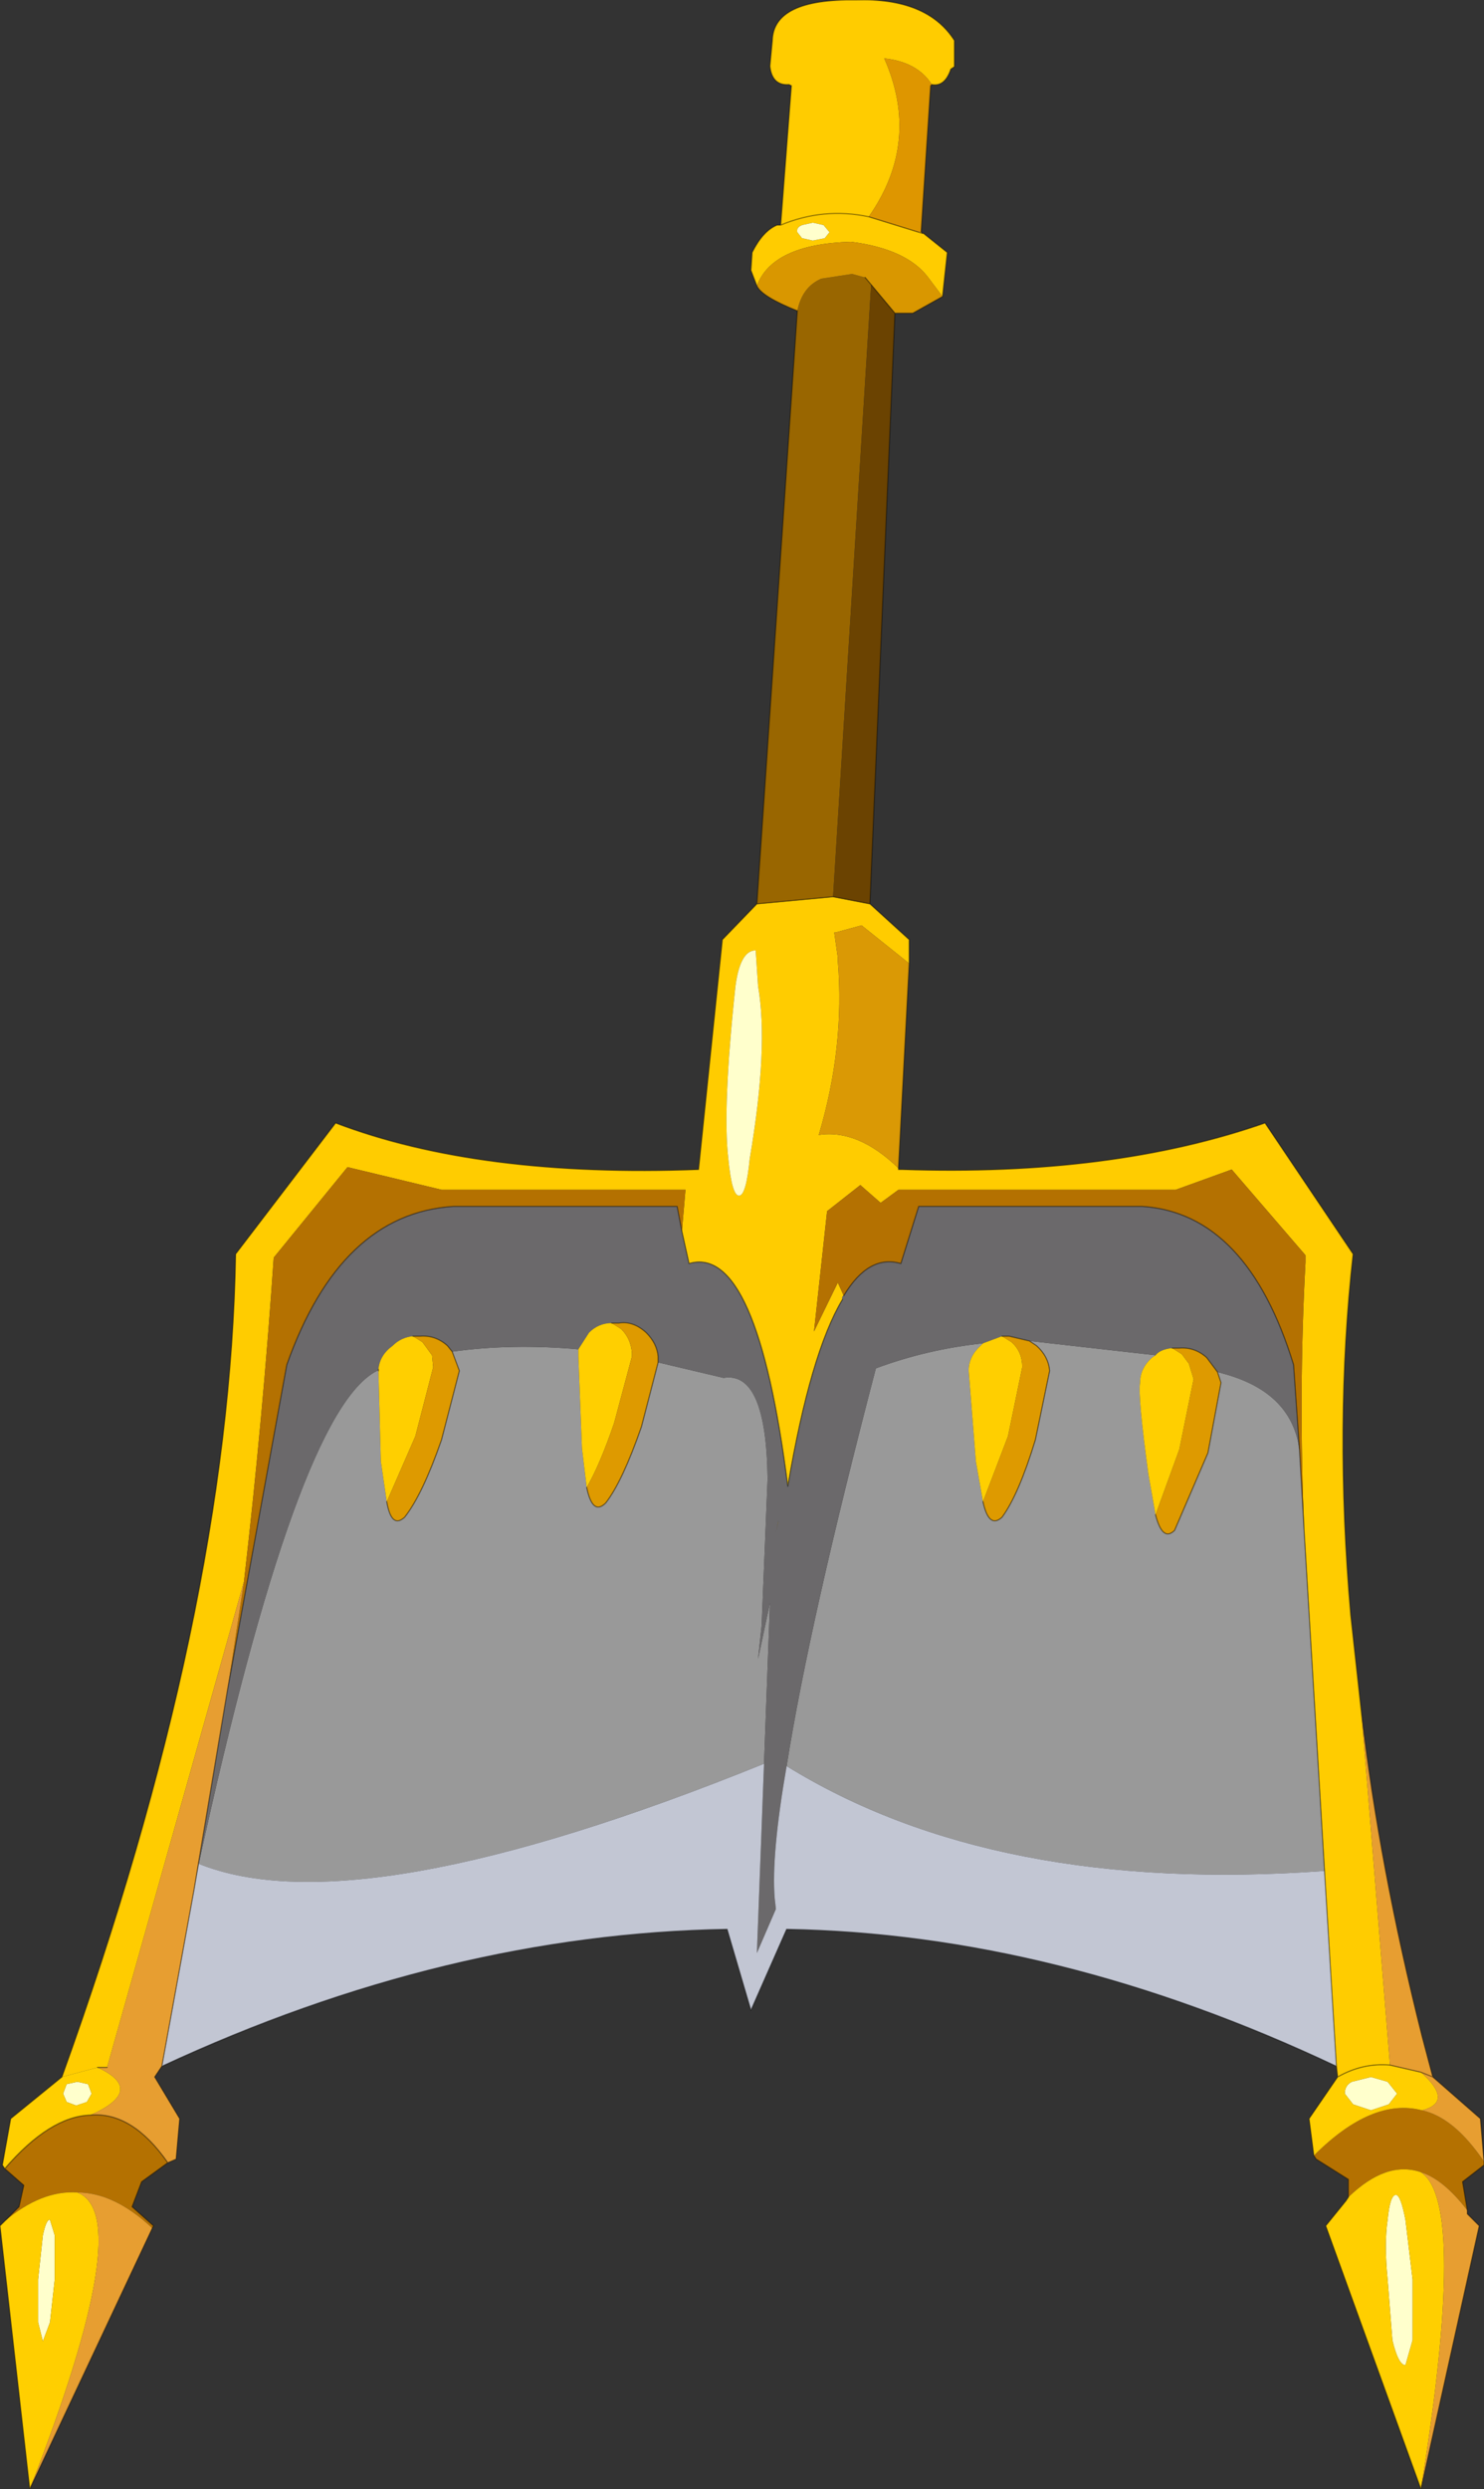 <?xml version="1.0" encoding="UTF-8" standalone="no"?>
<svg xmlns:xlink="http://www.w3.org/1999/xlink" height="104.5px" width="62.35px" xmlns="http://www.w3.org/2000/svg">
  <rect width="100%" height="100%" fill="#333333" stroke="none"/>
  <g transform="matrix(1.0, 0.0, 0.0, 1.0, 31.2, 52.25)">
    <path d="M0.6 -40.25 L0.35 -40.9 0.4 -41.65 Q0.85 -42.55 1.45 -42.8 L1.6 -42.8 2.05 -48.65 1.95 -48.7 Q1.25 -48.65 1.15 -49.45 L1.15 -49.5 1.25 -50.55 Q1.3 -52.3 4.75 -52.25 7.75 -52.35 8.9 -50.55 L8.9 -49.45 8.75 -49.35 Q8.5 -48.6 7.95 -48.7 7.35 -49.65 5.95 -49.8 7.5 -46.3 5.3 -43.15 L7.4 -42.5 7.55 -42.45 7.6 -42.45 8.6 -41.65 8.4 -39.8 7.8 -40.6 Q6.9 -41.8 4.55 -42.1 1.25 -42.0 0.6 -40.25 M7.5 -42.5 L7.55 -42.45 7.4 -42.5 7.5 -42.5 M5.35 -14.3 L7.0 -12.8 7.0 -11.8 5.0 -13.4 3.9 -13.1 3.85 -13.1 4.0 -12.05 4.0 -11.9 Q4.3 -8.3 3.2 -4.6 4.85 -4.85 6.55 -3.2 L6.55 -3.15 6.7 -3.15 Q15.5 -2.85 21.95 -5.1 L25.65 0.4 Q24.85 7.55 25.55 15.55 L26.0 19.65 27.2 34.45 Q26.05 34.35 25.0 34.95 L24.95 34.5 24.45 26.3 23.6 12.15 Q23.35 6.2 23.65 0.75 L23.65 0.45 20.55 -3.15 18.2 -2.3 6.55 -2.3 5.8 -1.75 5.0 -2.45 4.95 -2.5 3.55 -1.4 3.0 3.65 4.0 1.6 4.25 2.15 Q4.15 2.2 4.2 2.3 2.85 4.55 1.9 10.15 0.6 -0.05 -2.25 0.8 L-2.55 -0.55 -2.4 -2.3 -12.65 -2.3 -16.6 -3.25 -19.7 0.55 Q-20.15 7.2 -20.95 14.15 L-26.7 34.55 -27.1 34.55 -28.6 34.95 Q-21.55 15.4 -21.3 0.4 L-17.1 -5.1 Q-11.05 -2.8 -1.85 -3.15 L-0.85 -12.8 0.6 -14.3 3.8 -14.6 5.35 -14.3 M2.95 -42.15 L3.45 -42.25 3.65 -42.5 3.4 -42.8 2.95 -42.9 2.5 -42.8 Q2.25 -42.7 2.3 -42.5 L2.5 -42.25 2.95 -42.15 M1.6 -42.8 Q3.4 -43.55 5.3 -43.15 3.4 -43.55 1.6 -42.8 M0.65 -10.85 L0.55 -12.35 Q-0.1 -12.35 -0.3 -10.85 -0.85 -5.7 -0.6 -3.6 -0.45 -2.05 -0.15 -2.05 0.15 -2.05 0.3 -3.6 1.1 -8.3 0.65 -10.85 M1.5 11.6 L1.5 11.65 1.4 12.1 1.5 11.6" fill="#ffcc00" fill-rule="evenodd" stroke="none"/>
    <path d="M2.95 -42.15 L2.5 -42.25 2.3 -42.5 Q2.25 -42.7 2.5 -42.8 L2.95 -42.9 3.4 -42.8 3.65 -42.5 3.45 -42.25 2.95 -42.15 M0.65 -10.85 Q1.1 -8.3 0.3 -3.6 0.15 -2.05 -0.15 -2.05 -0.45 -2.05 -0.6 -3.6 -0.85 -5.7 -0.3 -10.85 -0.1 -12.35 0.55 -12.35 L0.65 -10.85 M27.1 35.15 L27.5 35.65 27.15 36.1 26.4 36.35 25.65 36.1 25.3 35.65 Q25.3 35.3 25.6 35.15 L26.4 34.95 27.1 35.15 M27.85 40.95 L28.15 43.45 28.15 46.0 27.85 47.05 Q27.55 47.05 27.3 46.0 L27.1 43.45 Q26.95 41.95 27.1 40.95 27.2 39.9 27.45 39.9 27.65 39.9 27.85 40.95 M-27.95 35.15 L-27.5 35.25 -27.35 35.65 -27.55 36.0 -28.0 36.15 -28.4 36.0 -28.55 35.65 -28.4 35.25 -27.95 35.15 M-28.9 41.6 L-28.9 43.45 -29.1 45.25 -29.4 46.05 -29.6 45.25 -29.6 43.45 -29.4 41.6 Q-29.25 40.9 -29.1 40.95 L-28.9 41.6" fill="#ffffcc" fill-rule="evenodd" stroke="none"/>
    <path d="M31.15 38.5 L31.15 38.65 30.25 39.35 30.45 40.55 Q29.45 39.25 28.5 38.95 27.05 38.45 25.45 40.0 L25.45 39.25 24.1 38.4 24.0 38.25 Q26.45 35.8 28.55 36.35 29.9 36.65 31.15 38.5 M-24.15 38.55 L-25.25 39.35 -25.65 40.4 -24.75 41.2 -24.8 41.3 Q-26.4 39.8 -27.95 39.8 -29.45 39.7 -31.0 41.0 L-30.4 40.4 -30.2 39.5 -31.0 38.8 Q-29.1 36.6 -27.4 36.55 -25.65 36.4 -24.15 38.55 M4.25 2.15 L4.0 1.6 3.0 3.65 3.55 -1.4 4.95 -2.5 5.0 -2.45 5.8 -1.75 6.55 -2.3 18.2 -2.3 20.55 -3.15 23.65 0.45 23.65 0.75 Q23.35 6.2 23.6 12.15 L23.4 8.65 23.15 5.05 Q21.2 -1.3 16.8 -1.6 L7.4 -1.6 6.65 0.8 Q5.3 0.4 4.25 2.15 M-2.55 -0.55 L-2.75 -1.6 -12.15 -1.6 Q-16.9 -1.3 -19.15 5.05 L-21.65 18.75 -20.95 14.15 Q-20.15 7.2 -19.7 0.55 L-16.6 -3.25 -12.65 -2.3 -2.4 -2.3 -2.55 -0.55" fill="#b47101" fill-rule="evenodd" stroke="none"/>
    <path d="M7.95 -48.7 L7.9 -48.65 7.5 -42.5 7.4 -42.5 5.3 -43.15 Q7.5 -46.3 5.95 -49.8 7.35 -49.65 7.95 -48.7" fill="#de9600" fill-rule="evenodd" stroke="none"/>
    <path d="M0.6 -14.3 L2.3 -39.2 Q2.5 -40.2 3.3 -40.55 L4.6 -40.75 5.15 -40.6 5.4 -40.3 3.8 -14.6 0.6 -14.3" fill="#996600" fill-rule="evenodd" stroke="none"/>
    <path d="M8.4 -39.8 L7.15 -39.1 6.4 -39.1 5.4 -40.3 5.15 -40.6 4.6 -40.75 3.3 -40.55 Q2.5 -40.2 2.3 -39.2 0.8 -39.8 0.6 -40.25 1.25 -42.0 4.55 -42.1 6.9 -41.8 7.8 -40.6 L8.4 -39.8" fill="#d99700" fill-rule="evenodd" stroke="none"/>
    <path d="M6.4 -39.1 L5.35 -14.3 3.8 -14.6 5.4 -40.3 6.4 -39.1" fill="#6b4301" fill-rule="evenodd" stroke="none"/>
    <path d="M7.0 -11.8 L6.55 -3.2 Q4.85 -4.85 3.2 -4.6 4.3 -8.3 4.0 -11.9 L4.0 -12.05 3.85 -13.1 3.9 -13.1 5.0 -13.4 7.0 -11.8" fill="#da9905" fill-rule="evenodd" stroke="none"/>
    <path d="M23.4 8.65 L23.6 12.15 24.45 26.3 Q10.6 27.3 1.85 21.9 2.8 15.9 5.6 5.2 7.75 4.4 10.1 4.15 L10.0 4.25 Q9.5 4.7 9.5 5.3 L9.8 9.1 10.1 10.8 Q10.35 11.95 10.9 11.45 11.6 10.5 12.3 8.2 L12.9 5.3 Q12.85 4.7 12.35 4.25 L12.05 4.05 17.35 4.65 17.2 4.75 Q16.7 5.2 16.7 5.8 16.6 6.35 17.05 9.65 L17.35 11.35 Q17.65 12.5 18.15 12.0 L19.55 8.75 20.1 5.8 19.95 5.35 20.3 5.45 Q23.1 6.25 23.4 8.65 M-22.85 26.0 Q-18.7 6.95 -15.35 5.3 L-15.3 5.25 -15.3 5.3 -15.2 9.1 -14.95 10.8 Q-14.75 11.95 -14.2 11.45 -13.45 10.5 -12.65 8.2 L-11.9 5.3 -12.2 4.5 Q-9.7 4.15 -6.9 4.4 L-6.9 4.7 -6.75 8.55 -6.55 10.2 Q-6.3 11.4 -5.75 10.85 -5.05 9.95 -4.25 7.65 L-3.55 4.95 -0.8 5.6 Q1.0 5.3 1.05 9.85 L0.8 16.0 0.65 17.4 1.15 15.05 0.9 21.8 Q-16.15 28.7 -22.85 26.0" fill="#999999" fill-rule="evenodd" stroke="none"/>
    <path d="M4.25 2.15 Q5.3 0.4 6.65 0.8 L7.4 -1.6 16.8 -1.6 Q21.2 -1.3 23.15 5.05 L23.4 8.65 Q23.1 6.25 20.3 5.45 L19.95 5.35 19.5 4.75 Q19.0 4.3 18.35 4.35 L18.05 4.35 Q17.55 4.4 17.35 4.65 L12.05 4.05 11.2 3.85 10.9 3.85 10.1 4.15 Q7.75 4.4 5.6 5.2 2.8 15.9 1.85 21.9 1.2 25.65 1.35 27.45 L1.4 27.9 0.6 29.75 0.9 21.8 1.15 15.05 0.65 17.4 0.8 16.0 1.05 9.85 Q1.0 5.3 -0.8 5.6 L-3.55 4.95 -3.55 4.7 Q-3.6 4.15 -4.05 3.7 -4.6 3.2 -5.2 3.3 L-5.5 3.3 Q-6.05 3.3 -6.45 3.7 L-6.9 4.4 Q-9.7 4.15 -12.2 4.5 L-12.4 4.25 Q-12.9 3.8 -13.55 3.85 L-13.85 3.85 Q-14.35 3.9 -14.7 4.25 -15.25 4.65 -15.3 5.25 L-15.35 5.3 Q-18.7 6.95 -22.85 26.0 L-23.05 27.1 -21.65 18.75 -19.15 5.05 Q-16.9 -1.3 -12.15 -1.6 L-2.75 -1.6 -2.55 -0.55 -2.25 0.8 Q0.6 -0.05 1.9 10.15 2.85 4.55 4.2 2.3 4.15 2.2 4.25 2.15 M1.5 11.6 L1.4 12.1 1.5 11.65 1.5 11.6" fill="#6b696b" fill-rule="evenodd" stroke="none"/>
    <path d="M28.5 52.25 L24.5 41.2 25.35 40.15 25.45 40.0 Q27.05 38.45 28.5 38.95 30.45 40.2 28.5 52.25 M24.0 38.25 L23.8 36.7 25.0 34.95 Q26.05 34.35 27.2 34.45 L28.5 34.75 Q29.9 36.0 28.55 36.35 26.45 35.8 24.0 38.25 M-29.95 52.25 L-31.2 41.2 -31.0 41.0 Q-29.45 39.7 -27.95 39.8 -25.45 40.75 -29.95 52.25 M-31.0 38.8 L-31.1 38.65 -30.75 36.7 -28.6 34.95 -27.1 34.55 Q-25.05 35.5 -27.4 36.55 -29.1 36.6 -31.0 38.8 M17.35 11.35 L17.05 9.65 Q16.6 6.35 16.7 5.8 16.7 5.2 17.2 4.75 L17.35 4.65 Q17.55 4.4 18.05 4.35 L18.45 4.6 18.75 5.0 18.95 5.65 18.35 8.6 17.35 11.35 M10.1 10.8 L9.8 9.1 9.5 5.3 Q9.5 4.7 10.0 4.25 L10.1 4.15 10.9 3.85 11.3 4.1 Q11.75 4.5 11.75 5.15 L11.15 8.05 10.1 10.8 M-15.3 5.25 Q-15.25 4.65 -14.7 4.25 -14.35 3.9 -13.85 3.85 L-13.45 4.1 -13.05 4.65 -13.0 5.15 -13.75 8.05 -14.95 10.8 -15.2 9.1 -15.3 5.3 -15.3 5.25 M-6.9 4.4 L-6.45 3.7 Q-6.05 3.3 -5.5 3.3 L-5.1 3.55 Q-4.7 3.95 -4.65 4.55 L-4.65 4.7 -5.4 7.5 Q-6.0 9.25 -6.55 10.2 L-6.75 8.55 -6.9 4.7 -6.9 4.4 M27.1 35.15 L26.4 34.95 25.6 35.15 Q25.3 35.3 25.3 35.65 L25.65 36.1 26.4 36.35 27.15 36.1 27.5 35.65 27.1 35.15 M27.85 40.95 Q27.65 39.9 27.45 39.9 27.2 39.9 27.1 40.95 26.95 41.95 27.1 43.45 L27.3 46.0 Q27.55 47.05 27.85 47.05 L28.15 46.0 28.15 43.45 27.85 40.95 M-27.95 35.15 L-28.4 35.25 -28.55 35.65 -28.4 36.0 -28.0 36.15 -27.55 36.0 -27.35 35.65 -27.5 35.25 -27.95 35.15 M-28.9 41.6 L-29.1 40.95 Q-29.25 40.9 -29.4 41.6 L-29.6 43.45 -29.6 45.25 -29.4 46.05 -29.1 45.25 -28.9 43.45 -28.9 41.6" fill="#ffcf00" fill-rule="evenodd" stroke="none"/>
    <path d="M24.95 34.5 Q13.2 28.95 1.85 28.75 L0.35 32.15 -0.65 28.75 Q-12.45 28.95 -24.4 34.5 L-23.05 27.1 -22.85 26.0 Q-16.15 28.7 0.9 21.8 L0.6 29.75 1.4 27.9 1.35 27.45 Q1.2 25.65 1.85 21.9 10.6 27.3 24.45 26.3 L24.95 34.5" fill="#c2c6d3" fill-rule="evenodd" stroke="none"/>
    <path d="M26.0 19.65 Q26.75 26.1 28.55 33.25 L29.0 34.95 31.0 36.7 31.15 38.5 Q29.9 36.65 28.55 36.35 29.9 36.0 28.5 34.75 L27.2 34.45 26.0 19.65 M30.45 40.55 L30.45 40.7 30.95 41.2 28.5 52.25 Q30.45 40.2 28.5 38.95 29.45 39.25 30.45 40.55 M-24.4 34.5 L-24.7 34.95 -23.65 36.7 -23.8 38.4 -24.15 38.55 Q-25.65 36.4 -27.4 36.55 -25.05 35.5 -27.1 34.55 L-26.7 34.55 -20.95 14.15 -21.65 18.75 -23.05 27.1 -24.4 34.5 M-24.8 41.3 L-29.95 52.25 Q-25.45 40.75 -27.95 39.8 -26.4 39.8 -24.8 41.3 M28.5 34.75 L29.0 34.95 28.5 34.75" fill="#e79e31" fill-rule="evenodd" stroke="none"/>
    <path d="M12.05 4.05 L12.35 4.25 Q12.85 4.7 12.9 5.3 L12.3 8.2 Q11.6 10.5 10.9 11.45 10.35 11.95 10.1 10.8 L11.15 8.05 11.75 5.15 Q11.75 4.5 11.3 4.1 L10.9 3.85 11.2 3.85 12.05 4.05 M19.95 5.35 L20.1 5.8 19.55 8.75 18.15 12.0 Q17.65 12.5 17.35 11.35 L18.35 8.6 18.95 5.65 18.75 5.0 18.45 4.6 18.05 4.35 18.35 4.35 Q19.0 4.3 19.5 4.75 L19.95 5.35 M-13.85 3.85 L-13.55 3.85 Q-12.9 3.8 -12.4 4.25 L-12.2 4.5 -11.9 5.3 -12.65 8.2 Q-13.45 10.5 -14.2 11.45 -14.75 11.95 -14.95 10.8 L-13.75 8.05 -13.0 5.15 -13.05 4.65 -13.45 4.1 -13.85 3.85 M-5.5 3.3 L-5.2 3.3 Q-4.6 3.2 -4.05 3.7 -3.6 4.15 -3.55 4.7 L-3.55 4.95 -4.25 7.65 Q-5.05 9.95 -5.75 10.85 -6.3 11.4 -6.55 10.2 -6.0 9.25 -5.4 7.5 L-4.65 4.7 -4.65 4.55 Q-4.7 3.95 -5.1 3.55 L-5.5 3.3" fill="#de9a00" fill-rule="evenodd" stroke="none"/>
    <path d="M0.6 -40.25 L0.35 -40.9 0.4 -41.65 Q0.85 -42.55 1.45 -42.8 L1.6 -42.8 2.05 -48.65 1.95 -48.7 Q1.25 -48.65 1.15 -49.45 L1.15 -49.5 1.25 -50.55 Q1.3 -52.3 4.75 -52.25 7.75 -52.35 8.9 -50.55 L8.9 -49.45 8.75 -49.35 Q8.5 -48.6 7.95 -48.7 L7.9 -48.65 7.5 -42.5 7.55 -42.45 7.6 -42.45 8.6 -41.65 8.4 -39.8 7.15 -39.1 6.4 -39.1 5.35 -14.3 7.0 -12.8 7.0 -11.8 6.55 -3.2 6.55 -3.15 6.7 -3.15 Q15.5 -2.85 21.95 -5.1 L25.65 0.4 Q24.85 7.55 25.55 15.55 L26.0 19.65 Q26.75 26.1 28.55 33.25 L29.0 34.95 31.0 36.7 31.15 38.5 31.15 38.65 30.25 39.35 30.45 40.55 30.45 40.7 30.95 41.2 28.5 52.25 24.5 41.2 25.35 40.15 25.45 40.0 25.45 39.25 24.1 38.4 24.0 38.25 23.8 36.7 25.0 34.95 24.95 34.5 Q13.2 28.95 1.85 28.75 L0.35 32.15 -0.65 28.75 Q-12.45 28.95 -24.4 34.5 L-24.7 34.95 -23.65 36.7 -23.8 38.4 -24.15 38.55 -25.25 39.35 -25.65 40.4 -24.75 41.2 -24.8 41.3 -29.95 52.25 -31.2 41.2 -31.0 41.0 -30.4 40.4 -30.2 39.5 -31.0 38.8 -31.1 38.65 -30.75 36.7 -28.6 34.95 Q-21.55 15.4 -21.3 0.4 L-17.1 -5.1 Q-11.05 -2.8 -1.85 -3.15 L-0.85 -12.8 0.6 -14.3 2.3 -39.2 Q0.8 -39.8 0.6 -40.25 M5.4 -40.3 L5.15 -40.6 M7.4 -42.5 L5.3 -43.15 Q3.4 -43.55 1.6 -42.8 M7.55 -42.45 L7.4 -42.5 M6.4 -39.1 L5.4 -40.3 M3.8 -14.6 L5.35 -14.3 M0.6 -14.3 L3.8 -14.6 M4.25 2.15 Q5.3 0.4 6.65 0.8 L7.4 -1.6 16.8 -1.6 Q21.2 -1.3 23.15 5.05 L23.4 8.65 23.6 12.15 24.45 26.3 24.95 34.5 M12.05 4.05 L12.35 4.25 Q12.85 4.7 12.9 5.3 L12.3 8.2 Q11.6 10.5 10.9 11.45 10.35 11.95 10.1 10.8 M19.95 5.35 L20.1 5.8 19.55 8.75 18.15 12.0 Q17.65 12.5 17.35 11.35 M18.05 4.35 L18.35 4.35 Q19.0 4.3 19.5 4.75 L19.95 5.35 M12.05 4.05 L11.2 3.85 10.9 3.85 M4.2 2.3 Q2.85 4.55 1.9 10.15 0.6 -0.05 -2.25 0.8 L-2.55 -0.55 -2.75 -1.6 -12.15 -1.6 Q-16.9 -1.3 -19.15 5.05 L-21.65 18.75 -23.05 27.1 -24.4 34.5 M-13.85 3.85 L-13.55 3.85 Q-12.9 3.8 -12.4 4.25 L-12.2 4.5 -11.9 5.3 -12.65 8.2 Q-13.45 10.5 -14.2 11.45 -14.75 11.95 -14.95 10.8 M-5.5 3.3 L-5.2 3.3 Q-4.6 3.2 -4.05 3.7 -3.6 4.15 -3.55 4.7 L-3.55 4.95 -4.25 7.65 Q-5.05 9.95 -5.75 10.85 -6.3 11.4 -6.55 10.2 M29.0 34.95 L28.5 34.75 27.2 34.45 Q26.05 34.35 25.0 34.95 M-15.3 5.3 L-15.3 5.25 M-27.1 34.55 L-26.7 34.55 M-27.4 36.55 Q-25.65 36.4 -24.15 38.55 M-31.0 38.8 Q-29.1 36.6 -27.4 36.55" fill="none" stroke="#000000" stroke-linecap="round" stroke-linejoin="round" stroke-opacity="0.4" stroke-width="0.05"/>
  </g>
</svg>
